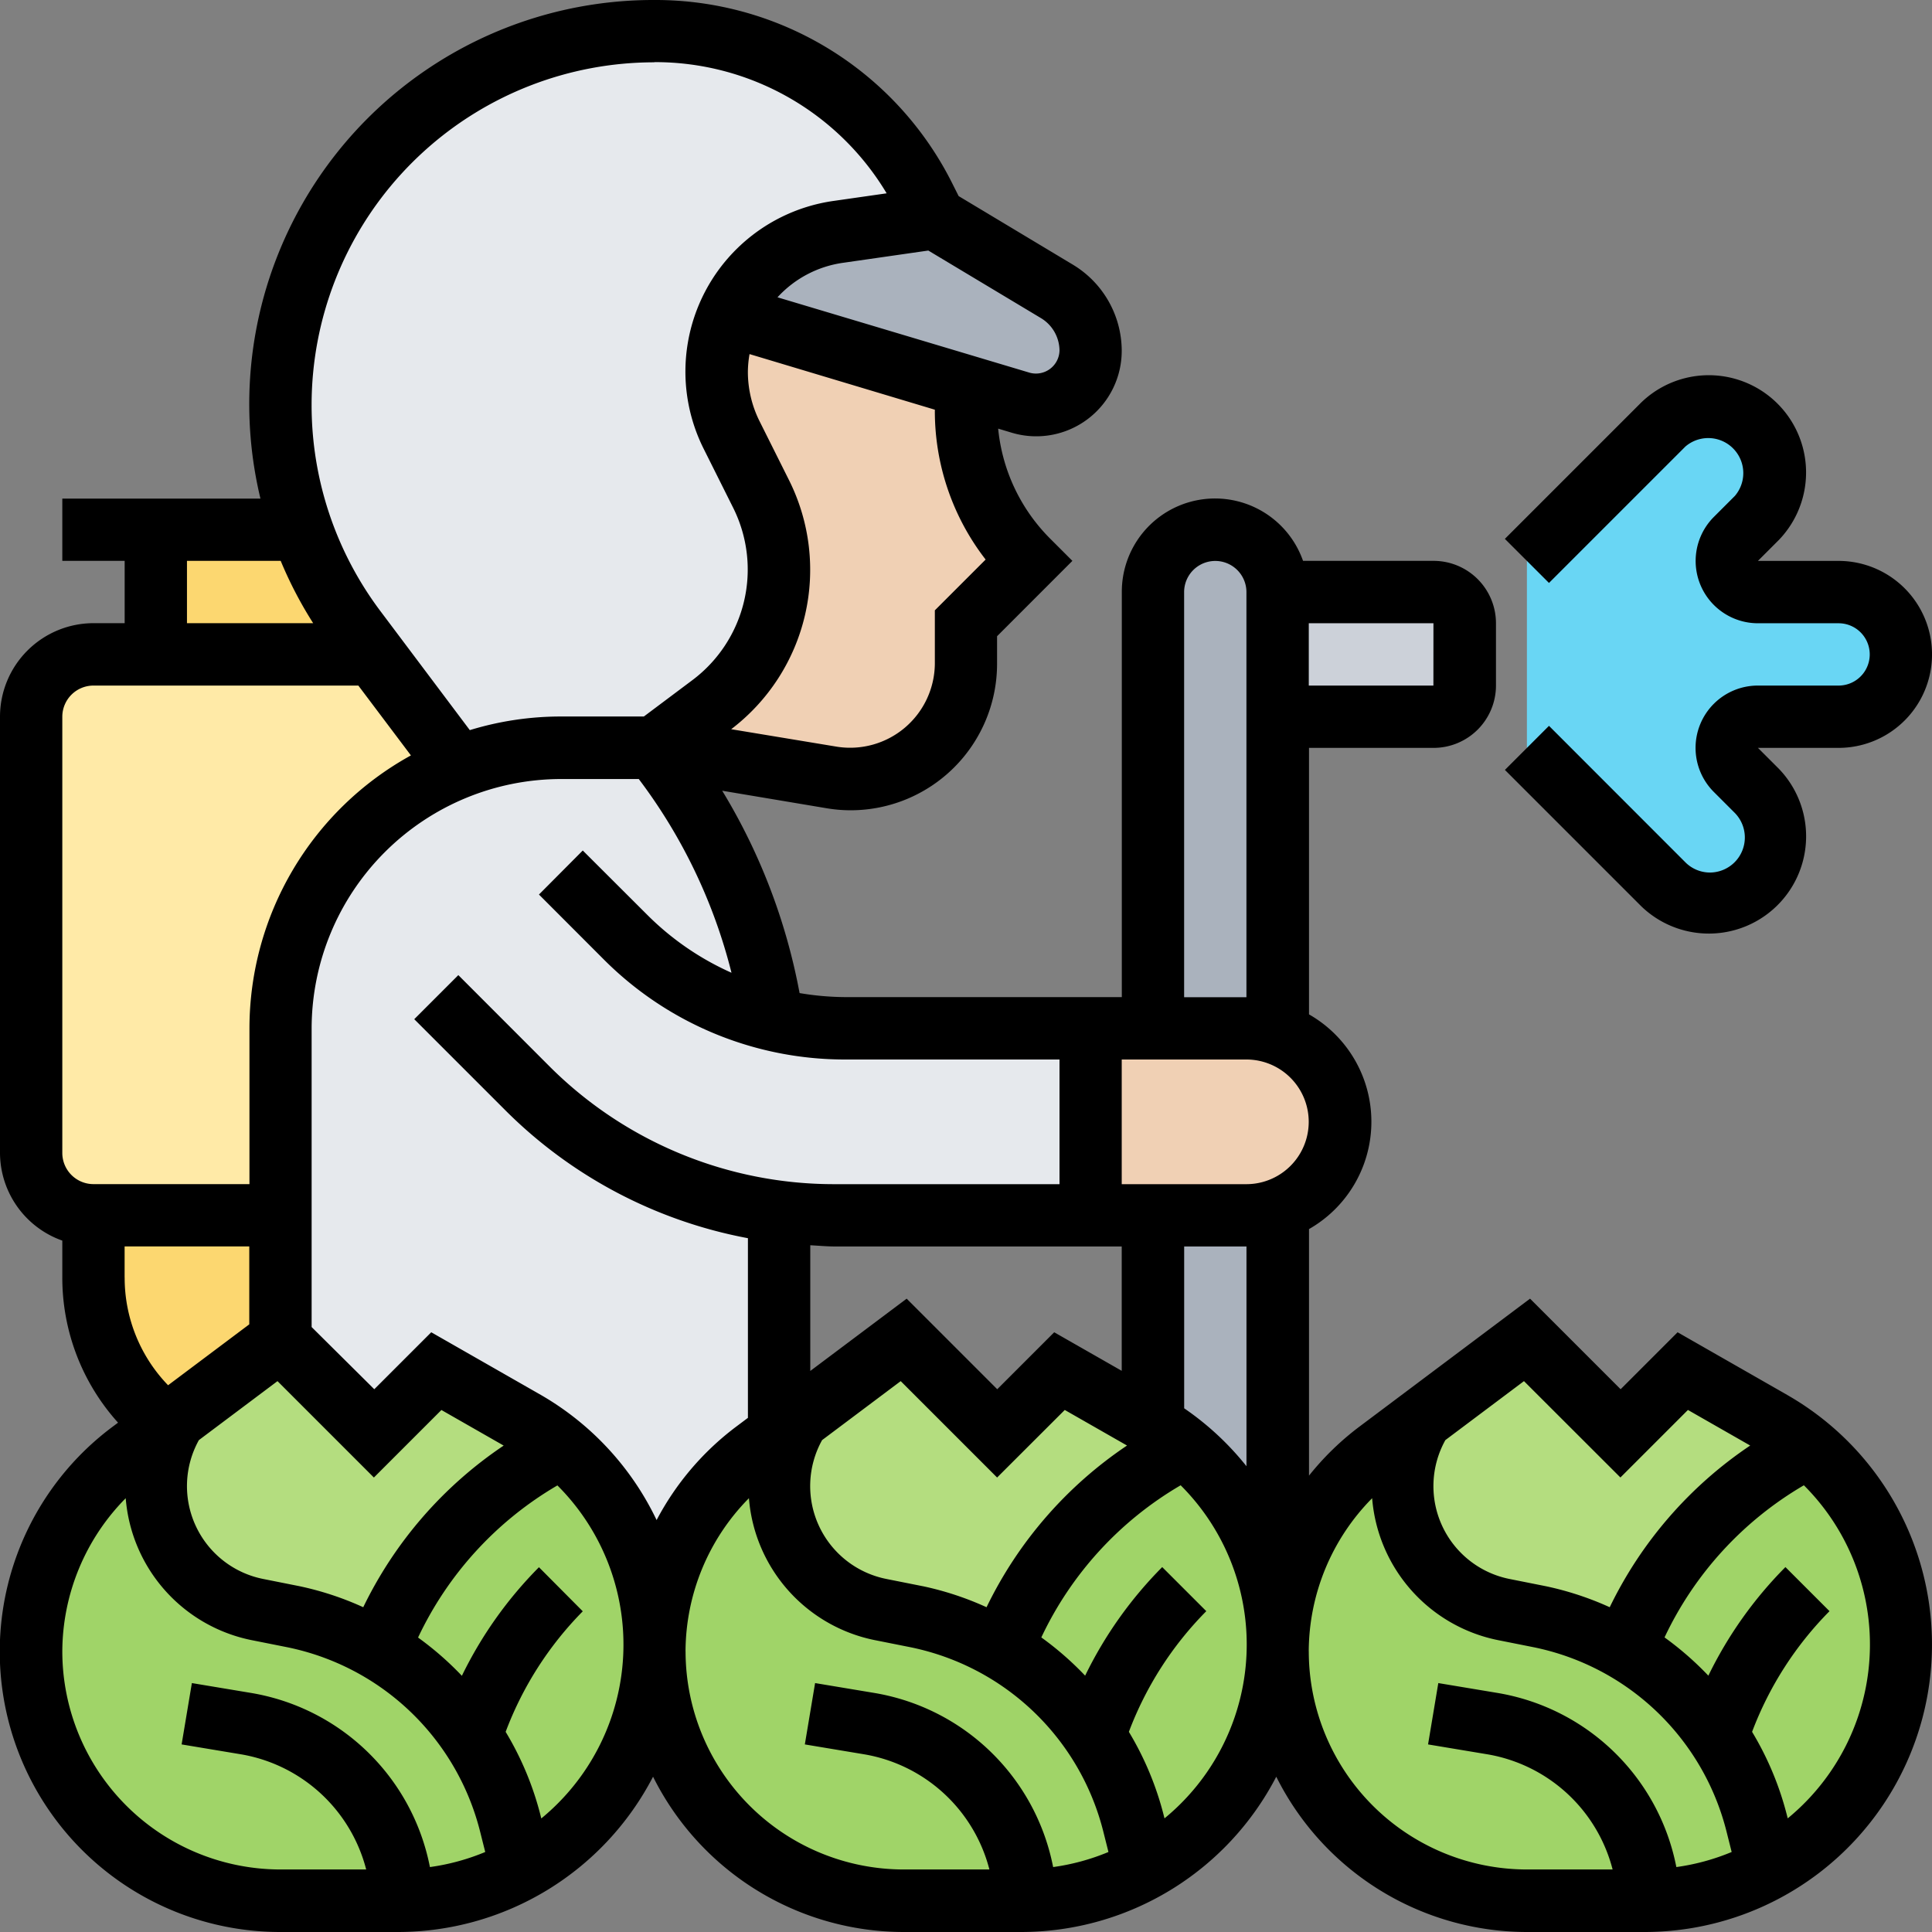 <svg xmlns="http://www.w3.org/2000/svg" width="44.092" height="44.092" viewBox="0 0 44.092 44.092">
  <rect x="0" y="0" width="44.092" height="44.092" fill="#808080" stroke="none"/>
  <g id="chemicals_3397465" transform="translate(-1 -1)">
    <g id="Grupo_1106756" data-name="Grupo 1106756" transform="translate(1.711 1.711)">
      <g id="Grupo_1106735" data-name="Grupo 1106735" transform="translate(36.383 32.315)">
        <path id="Trazado_898970" data-name="Trazado 898970" d="M55.258,54a6.346,6.346,0,0,0-2.1-1.956,8.7,8.7,0,0,1,4.167-4.608,5.847,5.847,0,0,1,.405,8.641,5.96,5.96,0,0,1-1.316.989l-.256-1.031a6.561,6.561,0,0,0-.9-2.034Z" transform="translate(-53.16 -47.44)" fill="#a0d468"/>
      </g>
      <g id="Grupo_1106736" data-name="Grupo 1106736" transform="translate(28.447 31.675)">
        <path id="Trazado_898971" data-name="Trazado 898971" d="M50.534,57.527a1.2,1.2,0,0,1-.164.007H47.689A5.688,5.688,0,0,1,42,51.845v-.164a5.726,5.726,0,0,1,2.276-4.388l1-.754a2.88,2.88,0,0,0,1.885,4.345l.825.164a6.432,6.432,0,0,1,4.047,2.7,6.561,6.561,0,0,1,.9,2.034l.256,1.031a5.711,5.711,0,0,1-2.66.718Z" transform="translate(-42 -46.54)" fill="#a0d468"/>
      </g>
      <g id="Grupo_1106737" data-name="Grupo 1106737" transform="translate(22.16 32.315)">
        <path id="Trazado_898972" data-name="Trazado 898972" d="M35.258,54a6.346,6.346,0,0,0-2.1-1.956,8.7,8.7,0,0,1,4.167-4.608,5.847,5.847,0,0,1,.405,8.641,5.96,5.96,0,0,1-1.316.989l-.256-1.031a6.561,6.561,0,0,0-.9-2.034Z" transform="translate(-33.16 -47.44)" fill="#a0d468"/>
      </g>
      <g id="Grupo_1106738" data-name="Grupo 1106738" transform="translate(14.223 31.675)">
        <path id="Trazado_898973" data-name="Trazado 898973" d="M30.534,57.527a1.2,1.2,0,0,1-.164.007H27.689A5.688,5.688,0,0,1,22,51.845v-.164a5.726,5.726,0,0,1,2.276-4.388l.569-.427.434-.327a2.88,2.88,0,0,0,1.885,4.345l.825.164a6.432,6.432,0,0,1,4.047,2.7,6.561,6.561,0,0,1,.9,2.034l.256,1.031a5.711,5.711,0,0,1-2.66.718Z" transform="translate(-22 -46.54)" fill="#a0d468"/>
      </g>
      <g id="Grupo_1106739" data-name="Grupo 1106739" transform="translate(7.937 32.315)">
        <path id="Trazado_898974" data-name="Trazado 898974" d="M15.258,54a6.346,6.346,0,0,0-2.1-1.956,8.7,8.7,0,0,1,4.167-4.608,5.847,5.847,0,0,1,.405,8.641,5.96,5.96,0,0,1-1.316.989l-.256-1.031a6.561,6.561,0,0,0-.9-2.034Z" transform="translate(-13.16 -47.44)" fill="#a0d468"/>
      </g>
      <g id="Grupo_1106740" data-name="Grupo 1106740" transform="translate(0 31.675)">
        <path id="Trazado_898975" data-name="Trazado 898975" d="M10.534,57.527a1.2,1.2,0,0,1-.164.007H7.689A5.684,5.684,0,0,1,2.6,49.3a5.745,5.745,0,0,1,1.671-2.005l.8-.6.2-.149a2.88,2.88,0,0,0,1.885,4.345l.825.164a6.432,6.432,0,0,1,4.047,2.7,6.561,6.561,0,0,1,.9,2.034l.256,1.031a5.711,5.711,0,0,1-2.66.718Z" transform="translate(-2 -46.54)" fill="#a0d468"/>
      </g>
      <g id="Grupo_1106741" data-name="Grupo 1106741" transform="translate(31.291 29.869)">
        <path id="Trazado_898976" data-name="Trazado 898976" d="M54.434,45.87a5.528,5.528,0,0,1,.825.576,8.7,8.7,0,0,0-4.167,4.608,6.389,6.389,0,0,0-1.949-.74l-.825-.164a2.88,2.88,0,0,1-1.885-4.345L48.845,44l2.133,2.133L52.4,44.711Z" transform="translate(-46 -44)" fill="#b4dd7f"/>
      </g>
      <g id="Grupo_1106742" data-name="Grupo 1106742" transform="translate(17.068 29.869)">
        <path id="Trazado_898977" data-name="Trazado 898977" d="M34.534,45.934a5.136,5.136,0,0,1,.725.512,8.7,8.7,0,0,0-4.167,4.608,6.389,6.389,0,0,0-1.949-.74l-.825-.164a2.88,2.88,0,0,1-1.885-4.345L28.845,44l2.133,2.133L32.4,44.711l2.034,1.159A.782.782,0,0,1,34.534,45.934Z" transform="translate(-26 -44)" fill="#b4dd7f"/>
      </g>
      <g id="Grupo_1106743" data-name="Grupo 1106743" transform="translate(2.845 29.869)">
        <path id="Trazado_898978" data-name="Trazado 898978" d="M14.434,45.87a5.528,5.528,0,0,1,.825.576,8.7,8.7,0,0,0-4.167,4.608,6.389,6.389,0,0,0-1.949-.74l-.825-.164a2.88,2.88,0,0,1-1.885-4.345L8.845,44l2.133,2.133L12.4,44.711Z" transform="translate(-6 -44)" fill="#b4dd7f"/>
      </g>
      <g id="Grupo_1106744" data-name="Grupo 1106744" transform="translate(2.845 11.379)">
        <path id="Trazado_898979" data-name="Trazado 898979" d="M9.335,18a8.365,8.365,0,0,0,1.216,2.276l.427.569H6V18Z" transform="translate(-6 -18)" fill="#fcd770"/>
      </g>
      <g id="Grupo_1106745" data-name="Grupo 1106745" transform="translate(1.422 27.024)">
        <path id="Trazado_898980" data-name="Trazado 898980" d="M8.267,40v2.845L5.856,44.651l-.2.149A4.263,4.263,0,0,1,4,41.422V40Z" transform="translate(-4 -40)" fill="#fcd770"/>
      </g>
      <g id="Grupo_1106746" data-name="Grupo 1106746" transform="translate(0 14.223)">
        <path id="Trazado_898981" data-name="Trazado 898981" d="M11.75,24.574v.007a6.383,6.383,0,0,0-4.061,5.952V34.8H3.422A1.427,1.427,0,0,1,2,33.379V23.422A1.427,1.427,0,0,1,3.422,22h6.4Z" transform="translate(-2 -22)" fill="#ffeaa7"/>
      </g>
      <g id="Grupo_1106747" data-name="Grupo 1106747" transform="translate(28.447 12.801)">
        <path id="Trazado_898982" data-name="Trazado 898982" d="M46.267,20.711v1.422a.713.713,0,0,1-.711.711H42V20h3.556A.713.713,0,0,1,46.267,20.711Z" transform="translate(-42 -20)" fill="#ccd1d9"/>
      </g>
      <g id="Grupo_1106748" data-name="Grupo 1106748" transform="translate(15.923 4.267)">
        <path id="Trazado_898983" data-name="Trazado 898983" d="M31.879,9.671a1.584,1.584,0,0,1,.768,1.358,1.238,1.238,0,0,1-1.237,1.237,1.275,1.275,0,0,1-.363-.05L29.8,11.84,24.39,10.212a3.2,3.2,0,0,1,2.489-1.9L29.091,8Z" transform="translate(-24.39 -8)" fill="#aab2bd"/>
      </g>
      <g id="Grupo_1106749" data-name="Grupo 1106749" transform="translate(25.602 26.896)">
        <path id="Trazado_898984" data-name="Trazado 898984" d="M38.725,45.239A5.136,5.136,0,0,0,38,44.727V39.948h2.133a1.971,1.971,0,0,0,.711-.128v9.921a5.836,5.836,0,0,0-2.119-4.5Z" transform="translate(-38 -39.82)" fill="#aab2bd"/>
      </g>
      <g id="Grupo_1106750" data-name="Grupo 1106750" transform="translate(25.602 11.379)">
        <path id="Trazado_898985" data-name="Trazado 898985" d="M40.133,29.379H38V19.422A1.427,1.427,0,0,1,39.422,18a1.433,1.433,0,0,1,1.422,1.422V29.507a1.971,1.971,0,0,0-.711-.128Z" transform="translate(-38 -18)" fill="#aab2bd"/>
      </g>
      <g id="Grupo_1106751" data-name="Grupo 1106751" transform="translate(5.689)">
        <path id="Trazado_898986" data-name="Trazado 898986" d="M24.707,5.819l.228.448-2.212.313a3.2,3.2,0,0,0-2.489,1.9,3.154,3.154,0,0,0-.277,1.294,3.193,3.193,0,0,0,.341,1.444l.676,1.344a3.952,3.952,0,0,1,.405,1.728,3.887,3.887,0,0,1-1.543,3.094l-1.3.974H16.4a6.256,6.256,0,0,0-2.34.448V18.8l-1.927-2.574-.427-.569A8.58,8.58,0,0,1,10,10.534,8.523,8.523,0,0,1,18.534,2a6.9,6.9,0,0,1,6.173,3.819Z" transform="translate(-10 -2)" fill="#e6e9ed"/>
      </g>
      <g id="Grupo_1106752" data-name="Grupo 1106752" transform="translate(5.689 16.357)">
        <path id="Trazado_898987" data-name="Trazado 898987" d="M21.236,31.2a6.875,6.875,0,0,0,1.664.2h5.59v4.267H22.659a9.517,9.517,0,0,1-1.28-.085v5.063l-.569.427a5.726,5.726,0,0,0-2.276,4.388,5.836,5.836,0,0,0-2.119-4.5,5.528,5.528,0,0,0-.825-.576l-2.034-1.159-1.422,1.422L10,38.512V31.4a6.383,6.383,0,0,1,4.061-5.952A6.256,6.256,0,0,1,16.4,25h2.133a12.948,12.948,0,0,1,2.7,6.2Z" transform="translate(-10 -25)" fill="#e6e9ed"/>
      </g>
      <g id="Grupo_1106753" data-name="Grupo 1106753" transform="translate(24.18 22.757)">
        <path id="Trazado_898988" data-name="Trazado 898988" d="M37.422,38.267H36V34h3.556a1.971,1.971,0,0,1,.711.128,2.126,2.126,0,0,1,.8,3.513,2.018,2.018,0,0,1-.8.5,1.971,1.971,0,0,1-.711.128Z" transform="translate(-36 -34)" fill="#f0d0b4"/>
      </g>
      <g id="Grupo_1106754" data-name="Grupo 1106754" transform="translate(14.223 6.479)">
        <path id="Trazado_898989" data-name="Trazado 898989" d="M23.3,20.014a3.887,3.887,0,0,0,1.543-3.094,3.952,3.952,0,0,0-.405-1.728l-.676-1.344a3.193,3.193,0,0,1-.341-1.444A3.154,3.154,0,0,1,23.7,11.11l5.412,1.629v.548a4.861,4.861,0,0,0,1.422,3.435l-1.422,1.422v.932A2.622,2.622,0,0,1,26.487,21.7a2.9,2.9,0,0,1-.434-.036L22,20.988Z" transform="translate(-22 -11.11)" fill="#f0d0b4"/>
      </g>
      <g id="Grupo_1106755" data-name="Grupo 1106755" transform="translate(34.136 8.534)">
        <path id="Trazado_898990" data-name="Trazado 898990" d="M58.114,18.687a1.391,1.391,0,0,1,.42,1,1.427,1.427,0,0,1-1.422,1.422H55.27a.711.711,0,0,0-.5,1.216l.476.476a1.509,1.509,0,0,1-2.133,2.133L50,21.823V17.556l3.115-3.115a1.509,1.509,0,0,1,2.133,2.133l-.476.476a.711.711,0,0,0,.5,1.216h1.842A1.391,1.391,0,0,1,58.114,18.687Z" transform="translate(-50 -14)" fill="#69d6f4"/>
      </g>
    </g>
    <g id="Grupo_1106757" data-name="Grupo 1106757" transform="translate(1 1)">
      <path id="Trazado_898991" data-name="Trazado 898991" d="M41.786,32.834l-2.5-1.429-1.3,1.3-2.067-2.067-3.907,2.93a6.342,6.342,0,0,0-1.138,1.109V29.05a2.82,2.82,0,0,0,0-4.9V18.068h2.845a1.424,1.424,0,0,0,1.422-1.422V15.223A1.424,1.424,0,0,0,33.714,13.8H30.738a2.128,2.128,0,0,0-4.136.711v9.245H20.3a6.454,6.454,0,0,1-1.052-.092,13.713,13.713,0,0,0-1.766-4.618l2.385.4a3.3,3.3,0,0,0,.55.046,3.342,3.342,0,0,0,3.338-3.338v-.634L25.474,13.8l-.5-.5a4.115,4.115,0,0,1-1.194-2.518l.312.094A1.951,1.951,0,0,0,26.6,9,2.3,2.3,0,0,0,25.49,7.043L22.878,5.475l-.133-.265A7.572,7.572,0,0,0,15.934,1a9.223,9.223,0,0,0-8.99,11.379H2.422V13.8H3.845v1.422H3.133A2.136,2.136,0,0,0,1,17.357v9.956a2.131,2.131,0,0,0,1.422,2v.842a4.937,4.937,0,0,0,1.272,3.313l-.134.1A6.4,6.4,0,0,0,7.4,45.092h2.684a6.564,6.564,0,0,0,5.82-3.544,6.4,6.4,0,0,0,5.719,3.544h2.684a6.564,6.564,0,0,0,5.82-3.544,6.4,6.4,0,0,0,5.719,3.544h2.684a6.561,6.561,0,0,0,3.255-12.258Zm-3.805,1.885,1.541-1.541,1.421.812a9.35,9.35,0,0,0-3.206,3.69,7.022,7.022,0,0,0-1.455-.479l-.823-.164a2.161,2.161,0,0,1-1.473-3.171l1.794-1.346Zm-8.534-.257a6.539,6.539,0,0,0-1.422-1.322V29.447h1.422ZM22.058,37.2l-.823-.164a2.161,2.161,0,0,1-1.473-3.17l1.794-1.346,2.2,2.2L25.3,33.178l1.421.812a9.35,9.35,0,0,0-3.206,3.69,7,7,0,0,0-1.455-.48Zm-2-7.753H26.6v2.838l-1.541-.88-1.3,1.3-2.067-2.067-2.2,1.65V29.419c.189.01.377.028.568.028Zm9.388-1.422H26.6V25.18h2.845a1.422,1.422,0,0,1,0,2.845Zm4.267-11.379H30.869V15.223h2.845Zm-5.689-2.133a.711.711,0,0,1,1.422,0v9.245H28.024ZM14.771,22.888A7.771,7.771,0,0,0,20.3,25.18H25.18v2.845H20.058a9.182,9.182,0,0,1-6.537-2.708L11.46,23.254,10.454,24.26l2.062,2.062a10.583,10.583,0,0,0,5.553,2.936v4.1l-.284.213a6.384,6.384,0,0,0-1.8,2.12,6.556,6.556,0,0,0-2.643-2.857l-2.5-1.429-1.3,1.3L8.112,31.286V24.468A5.7,5.7,0,0,1,13.8,18.779h1.778A12.284,12.284,0,0,1,17.694,23.2a6.391,6.391,0,0,1-1.917-1.316L14.3,20.41,13.3,21.415ZM7.835,37.2l-.823-.164a2.161,2.161,0,0,1-1.473-3.17l1.794-1.346,2.2,2.2,1.541-1.541,1.421.812A9.35,9.35,0,0,0,9.29,37.68,7,7,0,0,0,7.835,37.2ZM23.494,13.77l-1.159,1.159v1.223a1.934,1.934,0,0,1-2.231,1.89l-2.417-.4a4.573,4.573,0,0,0,1.32-5.684l-.674-1.348a2.525,2.525,0,0,1-.265-1.124,2.462,2.462,0,0,1,.038-.405l4.229,1.269v.02A5.529,5.529,0,0,0,23.494,13.77ZM22.186,6.718l2.574,1.544A.873.873,0,0,1,25.18,9a.538.538,0,0,1-.681.506L18.744,7.785A2.5,2.5,0,0,1,20.224,7Zm-6.251-4.3a6.156,6.156,0,0,1,5.3,2.994l-1.215.174a3.934,3.934,0,0,0-2.962,5.654l.674,1.348a3.154,3.154,0,0,1-.929,3.933l-1.109.831H13.8a7.092,7.092,0,0,0-2.078.311L9.676,14.939A7.823,7.823,0,0,1,15.934,2.422ZM5.267,13.8H7.406a9.249,9.249,0,0,0,.741,1.422H5.267ZM2.422,17.357a.712.712,0,0,1,.711-.711H9.178l1.2,1.594a7.116,7.116,0,0,0-3.685,6.228v3.556H3.133a.712.712,0,0,1-.711-.711Zm1.422,12.8v-.711H6.689v1.778l-1.853,1.39A3.526,3.526,0,0,1,3.845,30.158ZM2.422,38.692a5,5,0,0,1,1.447-3.5,3.594,3.594,0,0,0,2.863,3.237l.823.164a5.714,5.714,0,0,1,4.4,4.2l.119.473a5.067,5.067,0,0,1-1.262.344l-.008-.038a5,5,0,0,0-4.063-3.934l-1.362-.227-.234,1.4,1.362.227a3.569,3.569,0,0,1,2.85,2.627H7.4a4.981,4.981,0,0,1-4.978-4.977Zm10.929,3.8-.011-.046a7.052,7.052,0,0,0-.8-1.922A7.847,7.847,0,0,1,14.3,37.773L13.3,36.767a9.267,9.267,0,0,0-1.759,2.478,7.132,7.132,0,0,0-1-.873,7.941,7.941,0,0,1,3.18-3.472,5.133,5.133,0,0,1-.367,7.6Zm3.294-3.8a5,5,0,0,1,1.447-3.5,3.594,3.594,0,0,0,2.863,3.237l.823.164a5.714,5.714,0,0,1,4.4,4.2l.119.473a5.067,5.067,0,0,1-1.262.344l-.008-.038a5,5,0,0,0-4.063-3.934l-1.362-.227-.234,1.4,1.362.227a3.569,3.569,0,0,1,2.85,2.627H21.624a4.981,4.981,0,0,1-4.978-4.977Zm10.929,3.8-.011-.046a7.052,7.052,0,0,0-.8-1.922,7.847,7.847,0,0,1,1.767-2.754l-1.006-1.006a9.267,9.267,0,0,0-1.759,2.478,7.131,7.131,0,0,0-1-.873,7.941,7.941,0,0,1,3.18-3.472,5.133,5.133,0,0,1-.367,7.6Zm3.294-3.8a5,5,0,0,1,1.447-3.5,3.594,3.594,0,0,0,2.863,3.237l.823.164a5.714,5.714,0,0,1,4.4,4.2l.119.473a5.067,5.067,0,0,1-1.262.344l-.008-.038a5,5,0,0,0-4.063-3.934l-1.362-.227-.234,1.4,1.362.227a3.569,3.569,0,0,1,2.85,2.627H35.847a4.981,4.981,0,0,1-4.978-4.977Zm10.929,3.8-.011-.046a7.052,7.052,0,0,0-.8-1.922,7.847,7.847,0,0,1,1.767-2.754l-1.006-1.006a9.267,9.267,0,0,0-1.759,2.478,7.132,7.132,0,0,0-1-.873,7.941,7.941,0,0,1,3.18-3.472,5.133,5.133,0,0,1-.367,7.6Z" transform="translate(-1 -1)"/>
      <path id="Trazado_898992" data-name="Trazado 898992" d="M53.977,24.379a.794.794,0,0,1-.564-.233L50.3,21.031l-1.006,1.006,3.114,3.114a2.22,2.22,0,0,0,3.139-3.139l-.478-.478h1.839a2.133,2.133,0,0,0,0-4.267H55.068l.478-.478a2.22,2.22,0,0,0-3.139-3.139l-3.114,3.114L50.3,17.77l3.114-3.114a.8.8,0,0,1,1.128,1.128l-.478.478a1.422,1.422,0,0,0,1.006,2.428h1.839a.711.711,0,1,1,0,1.422H55.068a1.422,1.422,0,0,0-1.006,2.428l.478.478a.8.8,0,0,1-.564,1.361Z" transform="translate(-14.949 -4.466)"/>
    </g>
  </g>
</svg>
